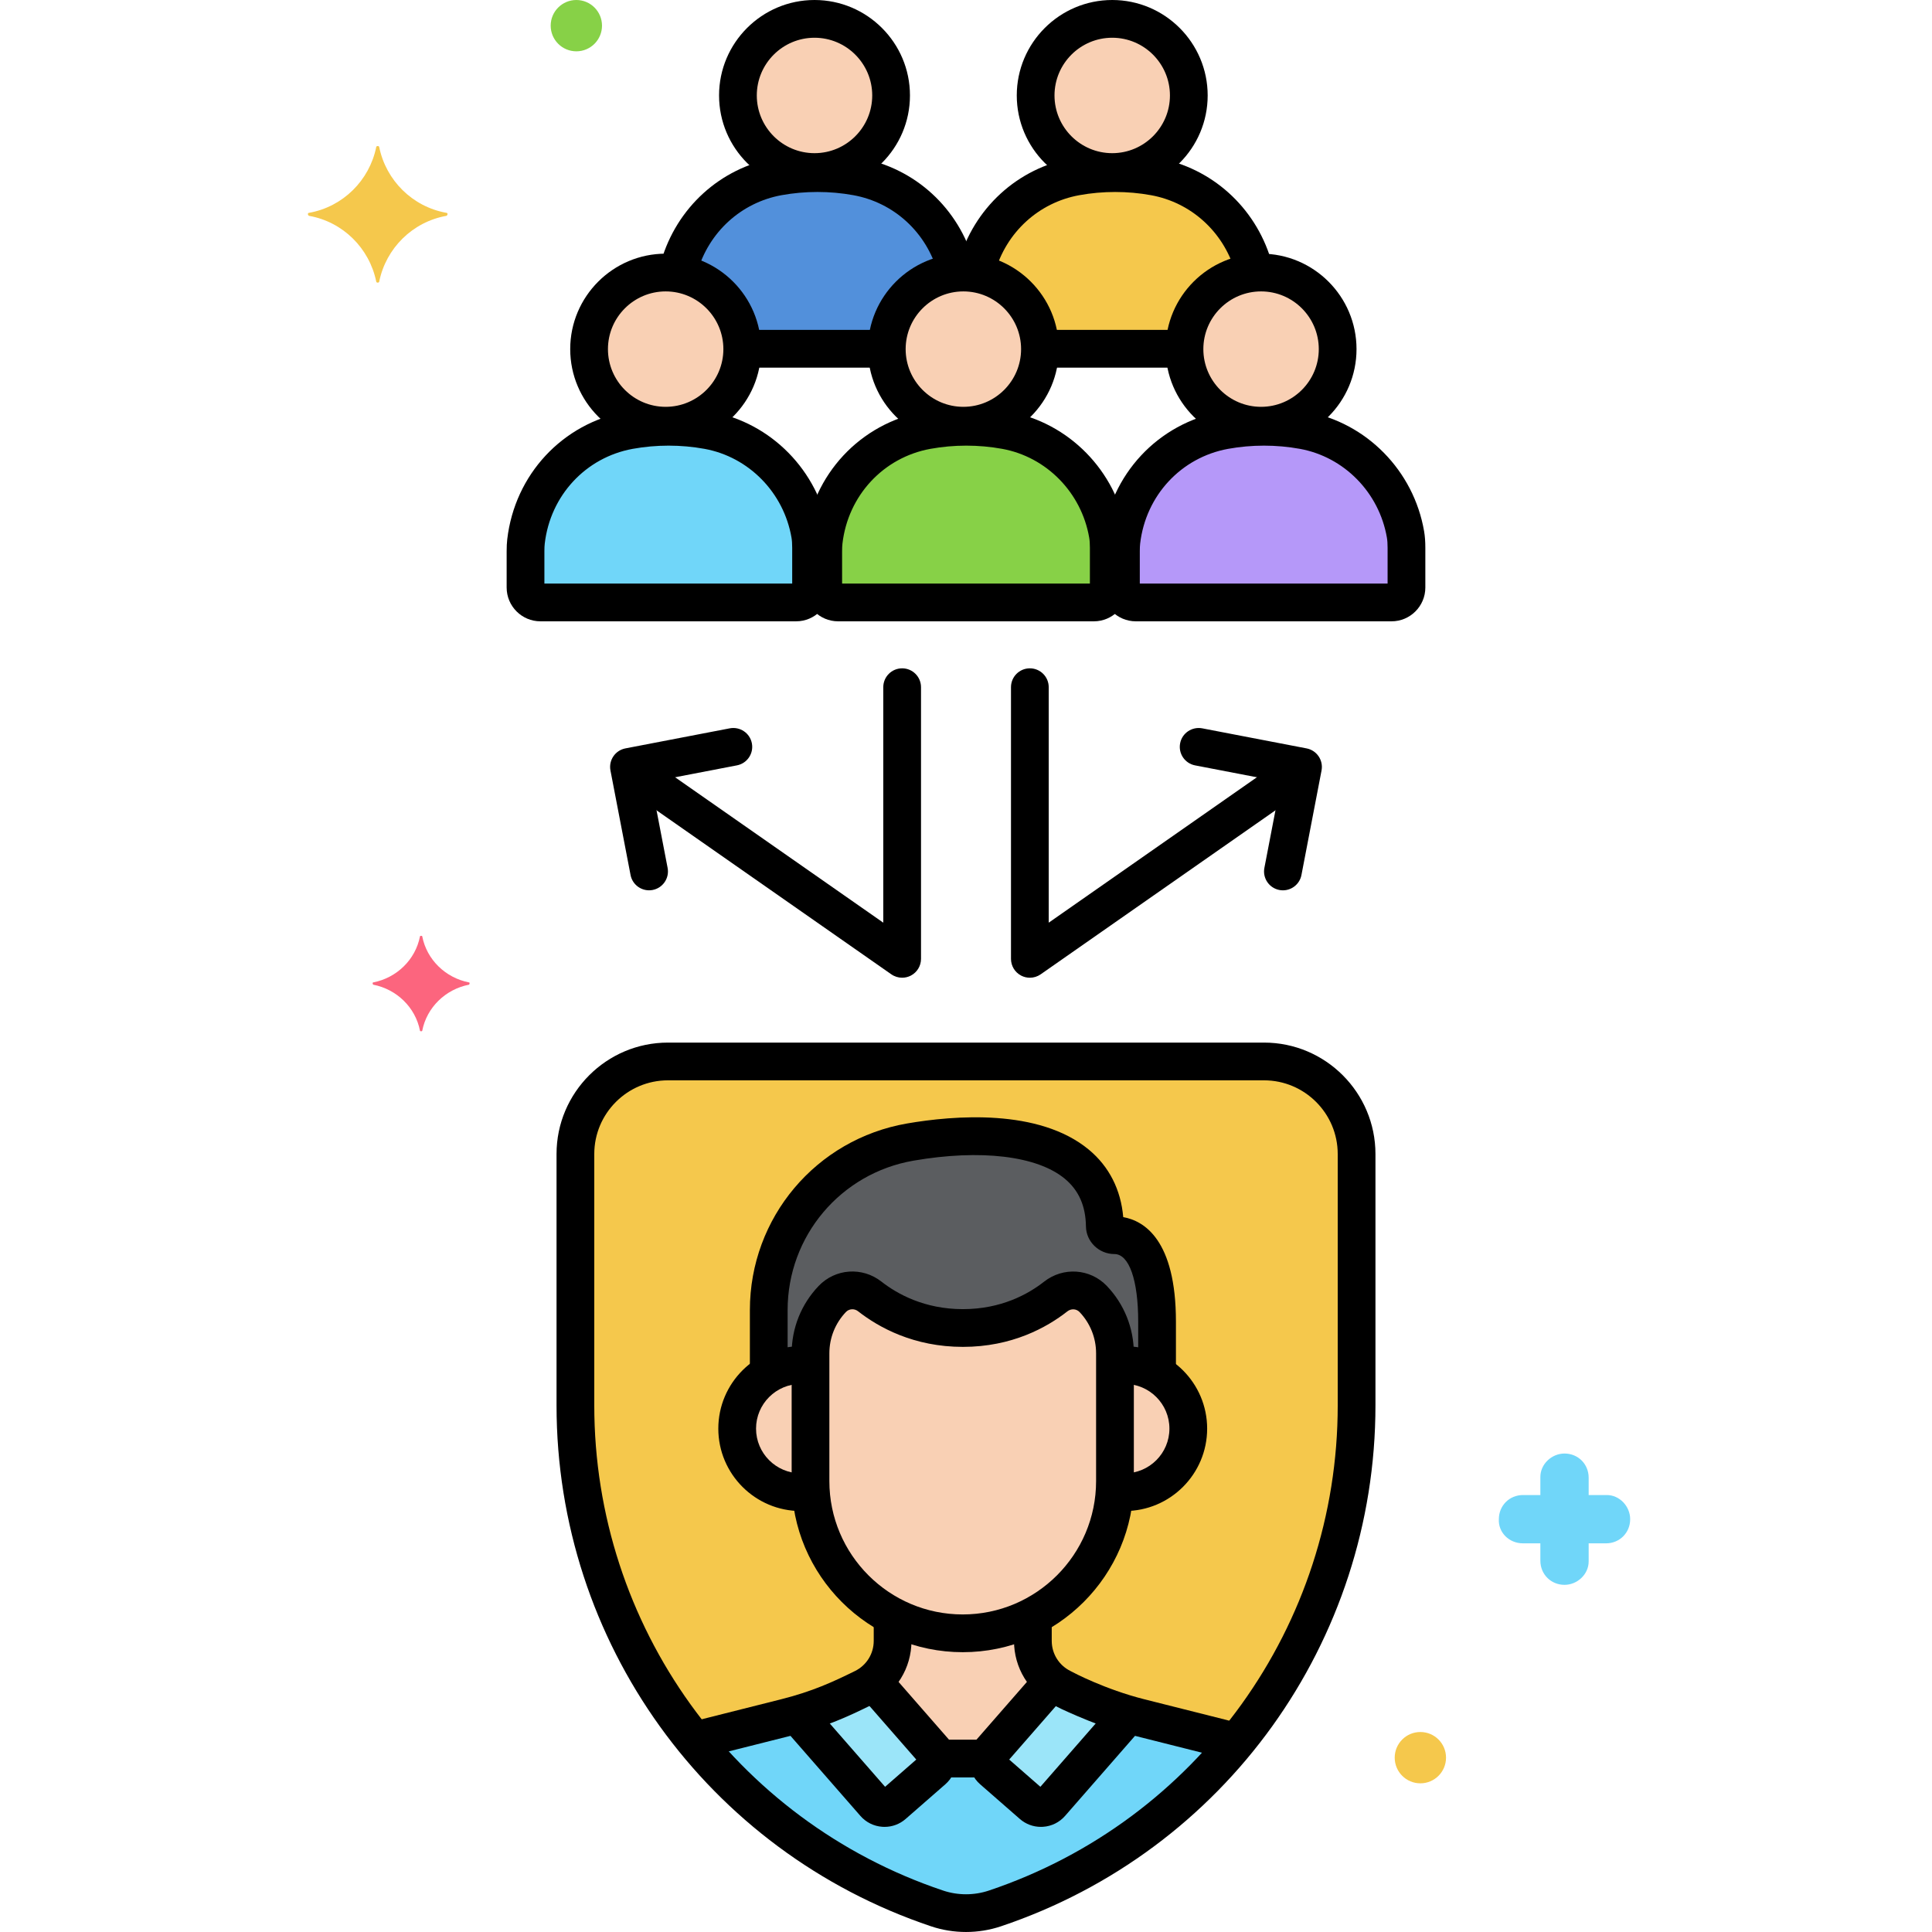 <?xml version="1.0" encoding="utf-8"?>
<!-- Generator: Adobe Illustrator 24.0.0, SVG Export Plug-In . SVG Version: 6.00 Build 0)  -->
<svg version="1.1" xmlns="http://www.w3.org/2000/svg" xmlns:xlink="http://www.w3.org/1999/xlink" x="0px" y="0px"
	 viewBox="0 0 256 256" enable-background="new 0 0 256 256" xml:space="preserve">
<g id="Layer_1">
</g>
<g id="Layer_2">
</g>
<g id="Layer_3">
</g>
<g id="Layer_4">
</g>
<g id="Layer_5">
</g>
<g id="Layer_6">
</g>
<g id="Layer_7">
</g>
<g id="Layer_8">
</g>
<g id="Layer_9">
</g>
<g id="Layer_10">
</g>
<g id="Layer_11">
</g>
<g id="Layer_12">
</g>
<g id="Layer_13">
</g>
<g id="Layer_14">
</g>
<g id="Layer_15">
</g>
<g id="Layer_16">
</g>
<g id="Layer_17">
</g>
<g id="Layer_18">
</g>
<g id="Layer_19">
</g>
<g id="Layer_20">
</g>
<g id="Layer_21">
</g>
<g id="Layer_22">
</g>
<g id="Layer_23">
</g>
<g id="Layer_24">
</g>
<g id="Layer_25">
</g>
<g id="Layer_26">
</g>
<g id="Layer_27">
</g>
<g id="Layer_28">
</g>
<g id="Layer_29">
</g>
<g id="Layer_30">
</g>
<g id="Layer_31">
</g>
<g id="Layer_32">
</g>
<g id="Layer_33">
</g>
<g id="Layer_34">
</g>
<g id="Layer_35">
</g>
<g id="Layer_36">
</g>
<g id="Layer_37">
</g>
<g id="Layer_38">
</g>
<g id="Layer_39">
</g>
<g id="Layer_40">
</g>
<g id="Layer_41">
</g>
<g id="Layer_42">
</g>
<g id="Layer_43">
</g>
<g id="Layer_44">
</g>
<g id="Layer_45">
</g>
<g id="Layer_46">
</g>
<g id="Layer_47">
</g>
<g id="Layer_48">
</g>
<g id="Layer_49">
</g>
<g id="Layer_50">
</g>
<g id="Layer_51">
</g>
<g id="Layer_52">
</g>
<g id="Layer_53">
</g>
<g id="Layer_54">
</g>
<g id="Layer_55">
</g>
<g id="Layer_56">
</g>
<g id="Layer_57">
</g>
<g id="Layer_58">
</g>
<g id="Layer_59">
</g>
<g id="Layer_60">
</g>
<g id="Layer_61">
</g>
<g id="Layer_62">
</g>
<g id="Layer_63">
</g>
<g id="Layer_64">
</g>
<g id="Layer_65">
</g>
<g id="Layer_66">
</g>
<g id="Layer_67">
	<g>
		<g>
			<g>
				<path fill="#F5C84C" d="M167.491,140.649H88.509c-6.763,0-12.265,5.502-12.265,12.264v33.306
					c0,30.25,19.263,57.039,47.933,66.66c2.481,0.832,5.193,0.822,7.646,0c28.669-9.621,47.932-36.409,47.932-66.66v-33.306
					C179.755,146.151,174.253,140.649,167.491,140.649z"/>
			</g>
		</g>
		<g>
			<g>
				<path fill="#70D6F9" d="M161.948,230.339l-10.921-2.749c-5.788-1.457-10.34-3.953-10.281-3.924
					c-2.38-1.174-3.887-3.596-3.887-6.25v-3.283c-2.786,1.458-5.946,2.289-9.293,2.289h0c-3.347,0-6.507-0.831-9.293-2.289v3.283
					c0,2.653-1.507,5.076-3.887,6.25c-3.216,1.585-6.022,2.852-10.281,3.924l-10.921,2.749c-0.376,0.095-0.736,0.224-1.087,0.369
					c8.193,10.031,19.179,17.843,32.078,22.172c2.481,0.832,5.193,0.822,7.646,0c12.77-4.285,23.666-11.983,31.832-21.868
					C163.117,230.732,162.555,230.491,161.948,230.339z"/>
			</g>
		</g>
		<g>
			<g>
				<path fill="#F9D0B4" d="M144.857,172.125c-1.319-1.383-3.464-1.51-4.967-0.33c-2.377,1.866-6.49,4.172-12.3,4.172
					c-5.824,0-9.959-2.318-12.346-4.186c-1.502-1.176-3.642-1.044-4.959,0.337l-0.007,0.007c-1.85,1.94-2.882,4.517-2.882,7.197
					v16.929c0,11.094,9.077,20.171,20.171,20.171h0c11.094,0,20.171-9.077,20.171-20.171v-16.929
					C147.738,176.642,146.706,174.065,144.857,172.125z"/>
			</g>
		</g>
		<g>
			<g>
				<path fill="#F9D0B4" d="M149.033,180.878c-0.441,0-0.872,0.037-1.294,0.103v15.27c0,0.455-0.021,0.905-0.051,1.353
					c0.439,0.071,0.886,0.117,1.345,0.117c4.651,0,8.422-3.771,8.422-8.422S153.684,180.878,149.033,180.878z"/>
			</g>
		</g>
		<g>
			<g>
				<path fill="#F9D0B4" d="M107.396,196.251v-15.27c-0.422-0.066-0.854-0.103-1.294-0.103c-4.651,0-8.422,3.771-8.422,8.422
					s3.77,8.422,8.422,8.422c0.459,0,0.906-0.047,1.345-0.117v0C107.417,197.156,107.396,196.706,107.396,196.251z"/>
			</g>
		</g>
		<g>
			<g>
				<path fill="#5B5D60" d="M147.663,163.672c-0.676,0-1.261-0.521-1.27-1.196c-0.155-11.24-12.99-13.351-25.772-11.144
					c-10.837,1.871-18.758,11.269-18.758,22.267v8.433c1.246-0.729,2.692-1.153,4.239-1.153c0.441,0,0.872,0.037,1.294,0.103v-1.658
					c0-2.68,1.032-5.257,2.882-7.197l0.007-0.007c1.316-1.381,3.457-1.512,4.959-0.337c2.387,1.868,6.522,4.186,12.346,4.186
					c5.81,0,9.923-2.306,12.3-4.172c1.503-1.18,3.648-1.053,4.967,0.33c1.85,1.94,2.882,4.517,2.882,7.197v1.658
					c0.422-0.066,0.854-0.103,1.294-0.103c1.566,0,3.028,0.436,4.284,1.18v-6.924C153.316,165.07,149.682,163.672,147.663,163.672z"
					/>
			</g>
		</g>
		<g>
			<g>
				<path fill="#9BE5F9" d="M140.747,223.666c-0.477-0.235-0.907-0.532-1.308-0.859l-8.093,9.266
					c-0.635,0.727-0.56,1.831,0.167,2.465l5.267,4.601c0.727,0.635,1.831,0.56,2.465-0.167l10.297-11.789
					C144.481,225.713,140.693,223.639,140.747,223.666z"/>
			</g>
		</g>
		<g>
			<g>
				<path fill="#9BE5F9" d="M123.789,232.073l-8.093-9.266c-0.401,0.327-0.832,0.624-1.308,0.859
					c-2.824,1.392-5.335,2.539-8.789,3.524l10.291,11.783c0.635,0.727,1.739,0.801,2.465,0.167l5.267-4.601
					C124.349,233.903,124.424,232.8,123.789,232.073z"/>
			</g>
		</g>
		<g>
			<g>
				<path fill="#F9D0B4" d="M136.86,217.416v-3.283c-2.786,1.458-5.946,2.289-9.293,2.289h0c-3.347,0-6.507-0.831-9.293-2.289v3.283
					c0,2.122-0.975,4.085-2.578,5.391l8.093,9.266c0.241,0.277,0.379,0.607,0.418,0.946h6.72c0.039-0.339,0.177-0.67,0.418-0.946
					l8.093-9.266C137.835,221.501,136.86,219.538,136.86,217.416z"/>
			</g>
		</g>
		<g>
			<g>
				<path fill="#5290DB" d="M113.52,23.403c-1.688-0.308-3.427-0.468-5.203-0.468c-1.776,0-3.515,0.161-5.203,0.468
					c-6.697,1.22-11.853,6.357-13.353,12.84c4.848,0.749,8.565,4.918,8.588,9.97h19.156c0.024-5.311,4.127-9.65,9.338-10.061
					C125.318,29.713,120.185,24.617,113.52,23.403z"/>
			</g>
		</g>
		<g>
			<g>
				<path fill="#F9D0B4" d="M107.927,2.5c-5.604,0-10.148,4.543-10.148,10.148s4.543,10.148,10.148,10.148
					c5.605,0,10.148-4.543,10.148-10.148S113.532,2.5,107.927,2.5z"/>
			</g>
		</g>
		<g>
			<g>
				<path fill="#F5C84C" d="M152.968,23.403c-1.688-0.308-3.427-0.468-5.203-0.468c-1.776,0-3.515,0.161-5.203,0.468
					c-6.697,1.22-11.853,6.357-13.353,12.84c4.848,0.749,8.565,4.918,8.588,9.97h19.156c0.024-5.311,4.127-9.65,9.338-10.061
					C164.765,29.713,159.632,24.617,152.968,23.403z"/>
			</g>
		</g>
		<g>
			<g>
				<path fill="#F9D0B4" d="M147.374,2.5c-5.604,0-10.148,4.543-10.148,10.148s4.543,10.148,10.148,10.148
					c5.605,0,10.148-4.543,10.148-10.148S152.979,2.5,147.374,2.5z"/>
			</g>
		</g>
		<g>
			<g>
				<path fill="#70D6F9" d="M107.341,70.814c-1.191-6.932-6.521-12.519-13.545-13.799c-1.688-0.307-3.427-0.468-5.203-0.468
					c-1.776,0-3.515,0.161-5.203,0.468c-7.334,1.336-12.836,7.366-13.692,14.722c-0.05,0.434-0.063,0.872-0.063,1.309v4.802
					c0,1.092,0.886,1.978,1.978,1.978h33.88c1.092,0,1.978-0.886,1.978-1.978v-5.245C107.47,72.004,107.443,71.404,107.341,70.814z"
					/>
			</g>
		</g>
		<g>
			<g>
				
					<ellipse transform="matrix(0.099 -0.995 0.995 0.099 33.477 129.476)" fill="#F9D0B4" cx="88.203" cy="46.26" rx="10.148" ry="10.148"/>
			</g>
		</g>
		<g>
			<g>
				<path fill="#87D147" d="M146.789,70.814c-1.191-6.932-6.521-12.519-13.545-13.799c-1.688-0.307-3.427-0.468-5.203-0.468
					s-3.515,0.161-5.203,0.468c-7.334,1.336-12.836,7.366-13.692,14.722c-0.05,0.434-0.063,0.872-0.063,1.309v4.802
					c0,1.092,0.886,1.978,1.978,1.978h33.88c1.093,0,1.978-0.886,1.978-1.978v-5.245C146.918,72.004,146.89,71.404,146.789,70.814z"
					/>
			</g>
		</g>
		<g>
			<g>
				
					<ellipse transform="matrix(0.998 -0.071 0.071 0.998 -2.958 9.165)" fill="#F9D0B4" cx="127.651" cy="46.26" rx="10.148" ry="10.148"/>
			</g>
		</g>
		<g>
			<g>
				<path fill="#B598F9" d="M186.236,70.814c-1.191-6.932-6.521-12.519-13.545-13.799c-1.688-0.307-3.427-0.468-5.203-0.468
					s-3.515,0.161-5.203,0.468c-7.334,1.336-12.836,7.366-13.692,14.722c-0.051,0.434-0.063,0.872-0.063,1.309v4.802
					c0,1.092,0.886,1.978,1.978,1.978h33.88c1.093,0,1.978-0.886,1.978-1.978v-5.245C186.365,72.004,186.337,71.404,186.236,70.814z
					"/>
			</g>
		</g>
		<g>
			<g>
				<circle fill="#F9D0B4" cx="167.098" cy="46.26" r="10.148"/>
			</g>
		</g>
		<g>
			<g>
				<path fill="#70D6F9" d="M212.906,198.1h-2.4v-2.3c0-1.8-1.4-3.2-3.2-3.2c-1.7,0-3.2,1.4-3.2,3.1v2.4h-2.3
					c-1.8,0-3.2,1.4-3.2,3.2c-0.1,1.7,1.3,3.2,3.2,3.2h2.3v2.3c0,1.8,1.4,3.2,3.2,3.2c1.7,0,3.2-1.4,3.2-3.1v-2.4h2.3
					c1.8,0,3.2-1.4,3.2-3.2C216.006,199.6,214.606,198.1,212.906,198.1z"/>
			</g>
		</g>
		<g>
			<g>
				<path fill="#F5C84C" d="M188.206,229.5c-1.878,0-3.4,1.522-3.4,3.4c0,1.878,1.522,3.4,3.4,3.4c1.878,0,3.4-1.522,3.4-3.4
					C191.606,231.022,190.083,229.5,188.206,229.5z"/>
			</g>
		</g>
		<g>
			<g>
				<path fill="#FC657E" d="M62.15,130.175c-3.1-0.6-5.6-3-6.2-6.1c0-0.1-0.3-0.1-0.3,0c-0.6,3.1-3.1,5.5-6.2,6.1
					c-0.1,0-0.1,0.2,0,0.3c3.1,0.6,5.6,3,6.2,6.1c0,0.1,0.3,0.1,0.3,0c0.6-3.1,3.1-5.5,6.2-6.1
					C62.25,130.375,62.25,130.175,62.15,130.175z"/>
			</g>
		</g>
		<g>
			<g>
				<path fill="#87D147" d="M76.369,0c-1.878,0-3.4,1.522-3.4,3.4c0,1.878,1.522,3.4,3.4,3.4c1.878,0,3.4-1.522,3.4-3.4
					C79.769,1.522,78.246,0,76.369,0z"/>
			</g>
		</g>
		<g>
			<g>
				<path fill="#F5C84C" d="M59.15,28.2c-4.5-0.8-8-4.3-8.9-8.7c0-0.2-0.4-0.2-0.4,0c-0.9,4.4-4.4,7.9-8.9,8.7c-0.2,0-0.2,0.3,0,0.4
					c4.5,0.8,8,4.3,8.9,8.7c0,0.2,0.4,0.2,0.4,0c0.9-4.4,4.4-7.9,8.9-8.7C59.35,28.5,59.35,28.2,59.15,28.2z"/>
			</g>
		</g>
		<g>
			<g>
				<path d="M171.492,102.586c-0.79-1.133-2.348-1.405-3.481-0.618l-29.05,20.291V91.057c0-1.381-1.119-2.5-2.5-2.5
					s-2.5,1.119-2.5,2.5v35.998c0,0.932,0.518,1.786,1.344,2.217c0.364,0.189,0.76,0.283,1.156,0.283
					c0.503,0,1.004-0.151,1.432-0.45l32.981-23.037C172.006,105.276,172.283,103.718,171.492,102.586z"/>
			</g>
		</g>
		<g>
			<g>
				<path d="M173.128,99.166L159.3,96.507c-1.353-0.253-2.667,0.626-2.927,1.983c-0.261,1.355,0.627,2.666,1.983,2.927l11.373,2.188
					l-2.191,11.395c-0.261,1.355,0.627,2.666,1.983,2.927c0.16,0.03,0.318,0.045,0.475,0.045c1.174,0,2.222-0.831,2.452-2.028
					l2.663-13.85C175.372,100.737,174.484,99.427,173.128,99.166z"/>
			</g>
		</g>
		<g>
			<g>
				<path d="M119.539,88.557c-1.381,0-2.5,1.119-2.5,2.5v31.202l-29.05-20.291c-1.132-0.79-2.691-0.515-3.481,0.618
					c-0.791,1.132-0.514,2.69,0.618,3.481l32.981,23.037c0.428,0.299,0.929,0.45,1.432,0.45c0.396,0,0.792-0.094,1.156-0.283
					c0.826-0.431,1.344-1.285,1.344-2.217V91.057C122.039,89.676,120.92,88.557,119.539,88.557z"/>
			</g>
		</g>
		<g>
			<g>
				<path d="M99.627,98.49c-0.261-1.357-1.568-2.237-2.927-1.983l-13.828,2.659c-1.356,0.261-2.244,1.571-1.983,2.927l2.663,13.85
					c0.23,1.197,1.277,2.029,2.452,2.028c0.157,0,0.315-0.015,0.475-0.045c1.356-0.261,2.244-1.571,1.983-2.927l-2.191-11.395
					l11.373-2.188C99,101.156,99.888,99.846,99.627,98.49z"/>
			</g>
		</g>
		<g>
			<g>
				<g>
					<g>
						<g>
							<path d="M167.491,138.149H88.509c-8.141,0-14.765,6.623-14.765,14.765v33.306c0,31.326,19.948,59.067,49.637,69.03h0
								c1.489,0.499,3.053,0.749,4.618,0.749c1.564,0,3.129-0.25,4.619-0.749c29.689-9.963,49.637-37.704,49.637-69.03v-33.306
								C182.255,144.772,175.632,138.149,167.491,138.149z M177.255,186.22c0,29.175-18.578,55.011-46.227,64.29
								c-1.953,0.654-4.104,0.654-6.056,0h0c-27.65-9.279-46.228-35.115-46.228-64.29v-33.306c0-5.384,4.38-9.765,9.765-9.765
								h78.981c5.384,0,9.765,4.381,9.765,9.765V186.22z"/>
						</g>
					</g>
				</g>
			</g>
		</g>
		<g>
			<g>
				<g>
					<g>
						<path d="M146.666,170.399L146.666,170.399c-2.208-2.316-5.787-2.561-8.32-0.571c-2.114,1.66-5.696,3.639-10.756,3.639
							c-5.071,0-8.675-1.987-10.805-3.654c-2.532-1.981-6.104-1.73-8.315,0.587c-2.304,2.416-3.572,5.584-3.572,8.923v16.929
							c0,12.501,10.17,22.671,22.671,22.671s22.671-10.17,22.671-22.671v-16.929C150.238,175.983,148.97,172.815,146.666,170.399z
							 M145.238,196.251c0,9.744-7.927,17.671-17.671,17.671s-17.671-7.927-17.671-17.671v-16.929c0-2.048,0.778-3.99,2.198-5.479
							c0.227-0.238,0.534-0.359,0.845-0.359c0.266,0,0.535,0.088,0.764,0.267c2.75,2.151,7.391,4.717,13.886,4.717
							c6.489,0,11.11-2.559,13.844-4.706c0.499-0.391,1.192-0.352,1.615,0.09c1.412,1.481,2.19,3.425,2.19,5.472V196.251z"/>
					</g>
				</g>
			</g>
		</g>
		<g>
			<g>
				<path d="M149.033,178.378c-1.381,0-2.5,1.119-2.5,2.5s1.119,2.5,2.5,2.5c3.265,0,5.921,2.656,5.921,5.922
					c0,3.265-2.656,5.921-5.921,5.921c-1.381,0-2.5,1.119-2.5,2.5s1.119,2.5,2.5,2.5c6.022,0,10.921-4.899,10.921-10.921
					C159.954,183.277,155.055,178.378,149.033,178.378z"/>
			</g>
		</g>
		<g>
			<g>
				<path d="M106.102,195.221c-3.265,0-5.922-2.656-5.922-5.921c0-3.266,2.657-5.922,5.922-5.922c1.381,0,2.5-1.119,2.5-2.5
					s-1.119-2.5-2.5-2.5c-6.022,0-10.922,4.899-10.922,10.922c0,6.021,4.899,10.921,10.922,10.921c1.381,0,2.5-1.119,2.5-2.5
					S107.483,195.221,106.102,195.221z"/>
			</g>
		</g>
		<g>
			<g>
				<path d="M148.834,161.274c-0.314-3.639-1.873-6.708-4.546-8.929c-6.625-5.503-17.938-4.54-24.093-3.479
					c-12.071,2.086-20.832,12.486-20.832,24.73v7.809c0,1.381,1.119,2.5,2.5,2.5s2.5-1.119,2.5-2.5v-7.809
					c0-9.805,7.017-18.133,16.683-19.803c8.896-1.539,16.39-0.641,20.048,2.397c1.846,1.533,2.762,3.6,2.799,6.317
					c0.028,2.02,1.719,3.662,3.771,3.662c1.945,0,3.153,3.434,3.153,8.962v6.158c0,1.381,1.119,2.5,2.5,2.5s2.5-1.119,2.5-2.5
					v-6.158C155.816,164.264,151.574,161.758,148.834,161.274z"/>
			</g>
		</g>
		<g>
			<g>
				<path d="M150.665,225.896c-1.04-0.908-2.619-0.801-3.527,0.238l-9.281,10.626l-4.133-3.61l7.153-8.19
					c0.908-1.04,0.802-2.619-0.238-3.527c-1.04-0.908-2.619-0.802-3.527,0.238l-7.649,8.758c-1.541,1.763-1.359,4.451,0.405,5.992
					l5.267,4.601c0.781,0.682,1.761,1.049,2.788,1.049c0.097,0,0.195-0.003,0.292-0.01c1.133-0.077,2.167-0.59,2.913-1.444
					l9.776-11.192C151.812,228.384,151.705,226.805,150.665,225.896z"/>
			</g>
		</g>
		<g>
			<g>
				<path d="M125.672,230.429l-7.42-8.496c-0.908-1.041-2.488-1.147-3.527-0.238c-1.04,0.908-1.146,2.487-0.238,3.527l6.925,7.929
					l-4.133,3.61l-9.232-10.569c-0.909-1.041-2.488-1.147-3.527-0.238c-1.04,0.908-1.146,2.487-0.238,3.527l9.726,11.135
					c0.746,0.855,1.781,1.368,2.913,1.445c0.098,0.007,0.195,0.01,0.292,0.01c1.026,0,2.007-0.367,2.788-1.049l5.268-4.601
					C127.031,234.88,127.212,232.191,125.672,230.429z"/>
			</g>
		</g>
		<g>
			<g>
				<path d="M130.083,230.519h-4.875c-1.381,0-2.5,1.119-2.5,2.5s1.119,2.5,2.5,2.5h4.875c1.381,0,2.5-1.119,2.5-2.5
					S131.464,230.519,130.083,230.519z"/>
			</g>
		</g>
		<g>
			<g>
				<path d="M116.375,43.714h-16.75c-1.381,0-2.5,1.119-2.5,2.5s1.119,2.5,2.5,2.5h16.75c1.381,0,2.5-1.119,2.5-2.5
					S117.756,43.714,116.375,43.714z"/>
			</g>
		</g>
		<g>
			<g>
				<path d="M129.073,34.794c-2.025-7.215-7.813-12.521-15.104-13.851c-3.702-0.675-7.603-0.673-11.303,0
					c-7.233,1.318-13.008,6.57-15.072,13.706c-0.384,1.326,0.38,2.712,1.707,3.096c1.329,0.386,2.712-0.381,3.096-1.707
					c1.534-5.301,5.812-9.2,11.166-10.176c3.11-0.566,6.398-0.567,9.51,0.001c5.396,0.982,9.683,4.923,11.188,10.282
					c0.31,1.104,1.313,1.825,2.405,1.825c0.224,0,0.451-0.03,0.677-0.094C128.671,37.504,129.447,36.123,129.073,34.794z"/>
			</g>
		</g>
		<g>
			<g>
				<g>
					<g>
						<path d="M107.927,0c-6.974,0-12.648,5.674-12.648,12.647c0,6.975,5.674,12.648,12.648,12.648
							c6.974,0,12.647-5.674,12.647-12.648C120.575,5.674,114.901,0,107.927,0z M107.927,20.296c-4.217,0-7.648-3.431-7.648-7.648
							c0-4.217,3.431-7.647,7.648-7.647c4.217,0,7.647,3.431,7.647,7.647C115.575,16.865,112.144,20.296,107.927,20.296z"/>
					</g>
				</g>
			</g>
		</g>
		<g>
			<g>
				<path d="M155.708,43.714h-16.895c-1.381,0-2.5,1.119-2.5,2.5s1.119,2.5,2.5,2.5h16.895c1.381,0,2.5-1.119,2.5-2.5
					S157.088,43.714,155.708,43.714z"/>
			</g>
		</g>
		<g>
			<g>
				<path d="M168.406,34.401c-2.125-7.004-7.869-12.161-14.99-13.457c-3.7-0.675-7.601-0.676-11.303-0.001
					C134.82,22.272,129.029,27.578,127,34.79c-0.374,1.329,0.401,2.71,1.73,3.083c0.226,0.064,0.454,0.095,0.678,0.095
					c1.092,0,2.095-0.722,2.405-1.824c1.507-5.357,5.796-9.297,11.196-10.28c3.112-0.568,6.4-0.568,9.51,0
					c5.27,0.959,9.523,4.787,11.101,9.989c0.401,1.321,1.799,2.068,3.118,1.667C168.061,37.118,168.807,35.723,168.406,34.401z"/>
			</g>
		</g>
		<g>
			<g>
				<g>
					<g>
						<path d="M147.375,0c-6.974,0-12.648,5.674-12.648,12.647c0,6.975,5.674,12.648,12.648,12.648s12.648-5.674,12.648-12.648
							C160.022,5.674,154.349,0,147.375,0z M147.375,20.296c-4.217,0-7.648-3.431-7.648-7.648c0-4.217,3.431-7.647,7.648-7.647
							s7.648,3.431,7.648,7.647C155.022,16.865,151.592,20.296,147.375,20.296z"/>
					</g>
				</g>
			</g>
		</g>
		<g>
			<g>
				<g>
					<g>
						<path d="M109.805,70.39c-1.38-8.026-7.633-14.39-15.56-15.834c-3.709-0.675-7.596-0.675-11.303,0
							c-8.409,1.532-14.729,8.32-15.728,16.894c-0.055,0.472-0.08,0.979-0.08,1.597v4.802c0,2.47,2.009,4.479,4.478,4.479h33.879
							c2.469,0,4.478-2.009,4.478-4.479v-5.245C109.97,71.747,109.918,71.044,109.805,70.39z M104.97,77.326H72.135v-4.28
							c0-0.427,0.015-0.741,0.047-1.02c0.742-6.372,5.426-11.416,11.657-12.552c3.118-0.566,6.391-0.567,9.51,0.001
							c5.87,1.069,10.503,5.796,11.528,11.762c0.063,0.367,0.093,0.801,0.093,1.365V77.326z"/>
					</g>
				</g>
			</g>
		</g>
		<g>
			<g>
				<g>
					<g>
						<path d="M88.203,33.612c-6.974,0-12.647,5.674-12.647,12.647s5.674,12.647,12.647,12.647c6.974,0,12.648-5.674,12.648-12.647
							S95.177,33.612,88.203,33.612z M88.203,53.907c-4.217,0-7.647-3.431-7.647-7.647s3.431-7.647,7.647-7.647
							c4.217,0,7.648,3.431,7.648,7.647S92.42,53.907,88.203,53.907z"/>
					</g>
				</g>
			</g>
		</g>
		<g>
			<g>
				<g>
					<g>
						<path d="M149.252,70.39c-1.38-8.026-7.633-14.39-15.56-15.833c-3.707-0.678-7.596-0.677-11.303-0.001
							c-8.409,1.532-14.729,8.32-15.728,16.894c-0.055,0.472-0.08,0.979-0.08,1.597v4.802c0,2.47,2.009,4.479,4.478,4.479h33.88
							c2.469,0,4.478-2.009,4.478-4.479v-5.245C149.418,71.749,149.365,71.046,149.252,70.39z M144.418,77.326h-32.836v-4.28
							c0-0.427,0.015-0.741,0.047-1.02c0.742-6.372,5.426-11.416,11.657-12.552c3.118-0.566,6.391-0.567,9.51,0.001
							c5.87,1.069,10.503,5.796,11.528,11.762c0.063,0.369,0.093,0.803,0.093,1.365V77.326z"/>
					</g>
				</g>
			</g>
		</g>
		<g>
			<g>
				<g>
					<g>
						<path d="M127.651,33.612c-6.974,0-12.648,5.674-12.648,12.647s5.674,12.647,12.648,12.647s12.648-5.674,12.648-12.647
							S134.625,33.612,127.651,33.612z M127.651,53.907c-4.217,0-7.648-3.431-7.648-7.647s3.431-7.647,7.648-7.647
							s7.648,3.431,7.648,7.647S131.868,53.907,127.651,53.907z"/>
					</g>
				</g>
			</g>
		</g>
		<g>
			<g>
				<g>
					<g>
						<path d="M188.7,70.39c-1.38-8.026-7.633-14.39-15.56-15.833c-3.706-0.677-7.593-0.676-11.303-0.001
							c-8.408,1.532-14.729,8.32-15.728,16.894c-0.055,0.475-0.08,0.968-0.08,1.597v4.802c0,2.47,2.009,4.479,4.478,4.479h33.88
							c2.469,0,4.478-2.009,4.478-4.479v-5.245C188.865,71.749,188.812,71.046,188.7,70.39z M183.865,77.326H151.03v-4.28
							c0-0.43,0.014-0.744,0.046-1.02c0.742-6.372,5.427-11.416,11.657-12.551c3.119-0.567,6.392-0.567,9.51,0
							c5.87,1.069,10.503,5.796,11.528,11.762c0.063,0.369,0.093,0.803,0.093,1.365V77.326z"/>
					</g>
				</g>
			</g>
		</g>
		<g>
			<g>
				<g>
					<g>
						<path d="M167.098,33.612c-6.974,0-12.648,5.674-12.648,12.647s5.674,12.647,12.648,12.647s12.648-5.674,12.648-12.647
							S174.072,33.612,167.098,33.612z M167.098,53.907c-4.217,0-7.648-3.431-7.648-7.647s3.431-7.647,7.648-7.647
							s7.648,3.431,7.648,7.647S171.315,53.907,167.098,53.907z"/>
					</g>
				</g>
			</g>
		</g>
		<g>
			<g>
				<path d="M118.274,212.25c-1.381,0-2.5,1.119-2.5,2.5v2.666c0,1.714-0.955,3.25-2.492,4.008
					c-2.899,1.429-5.636,2.697-9.786,3.741l-10.917,2.749c-0.3,0.075-0.594,0.166-0.88,0.27c-1.299,0.469-1.972,1.901-1.503,3.2
					c0.367,1.019,1.328,1.652,2.352,1.652c0.282,0,0.568-0.048,0.848-0.149c0.13-0.047,0.263-0.089,0.402-0.123l10.92-2.749
					c4.625-1.165,7.617-2.549,10.777-4.106c3.257-1.606,5.281-4.86,5.281-8.492v-2.666
					C120.774,213.369,119.655,212.25,118.274,212.25z"/>
			</g>
		</g>
		<g>
			<g>
				<path d="M164.33,228.557c-0.606-0.285-1.186-0.495-1.771-0.643l-10.92-2.749c-5.217-1.313-9.439-3.556-9.665-3.678
					c-0.04-0.021-0.08-0.043-0.121-0.063c-1.538-0.758-2.493-2.294-2.493-4.008v-2.666c0-1.381-1.119-2.5-2.5-2.5
					s-2.5,1.119-2.5,2.5v2.666c0,3.573,1.959,6.782,5.126,8.414c0.644,0.406,1.647,0.857,3.253,1.551
					c1.773,0.767,4.544,1.845,7.678,2.634l10.921,2.749c0.27,0.067,0.552,0.172,0.863,0.318c0.344,0.161,0.706,0.238,1.063,0.238
					c0.938,0,1.838-0.531,2.264-1.437C166.116,230.634,165.58,229.145,164.33,228.557z"/>
			</g>
		</g>
	</g>
</g>
<g id="Layer_68">
</g>
<g id="Layer_69">
</g>
<g id="Layer_70">
</g>
<g id="Layer_71">
</g>
<g id="Layer_72">
</g>
<g id="Layer_73">
</g>
<g id="Layer_74">
</g>
<g id="Layer_75">
</g>
<g id="Layer_76">
</g>
<g id="Layer_77">
</g>
<g id="Layer_78">
</g>
<g id="Layer_79">
</g>
<g id="Layer_80">
</g>
</svg>

